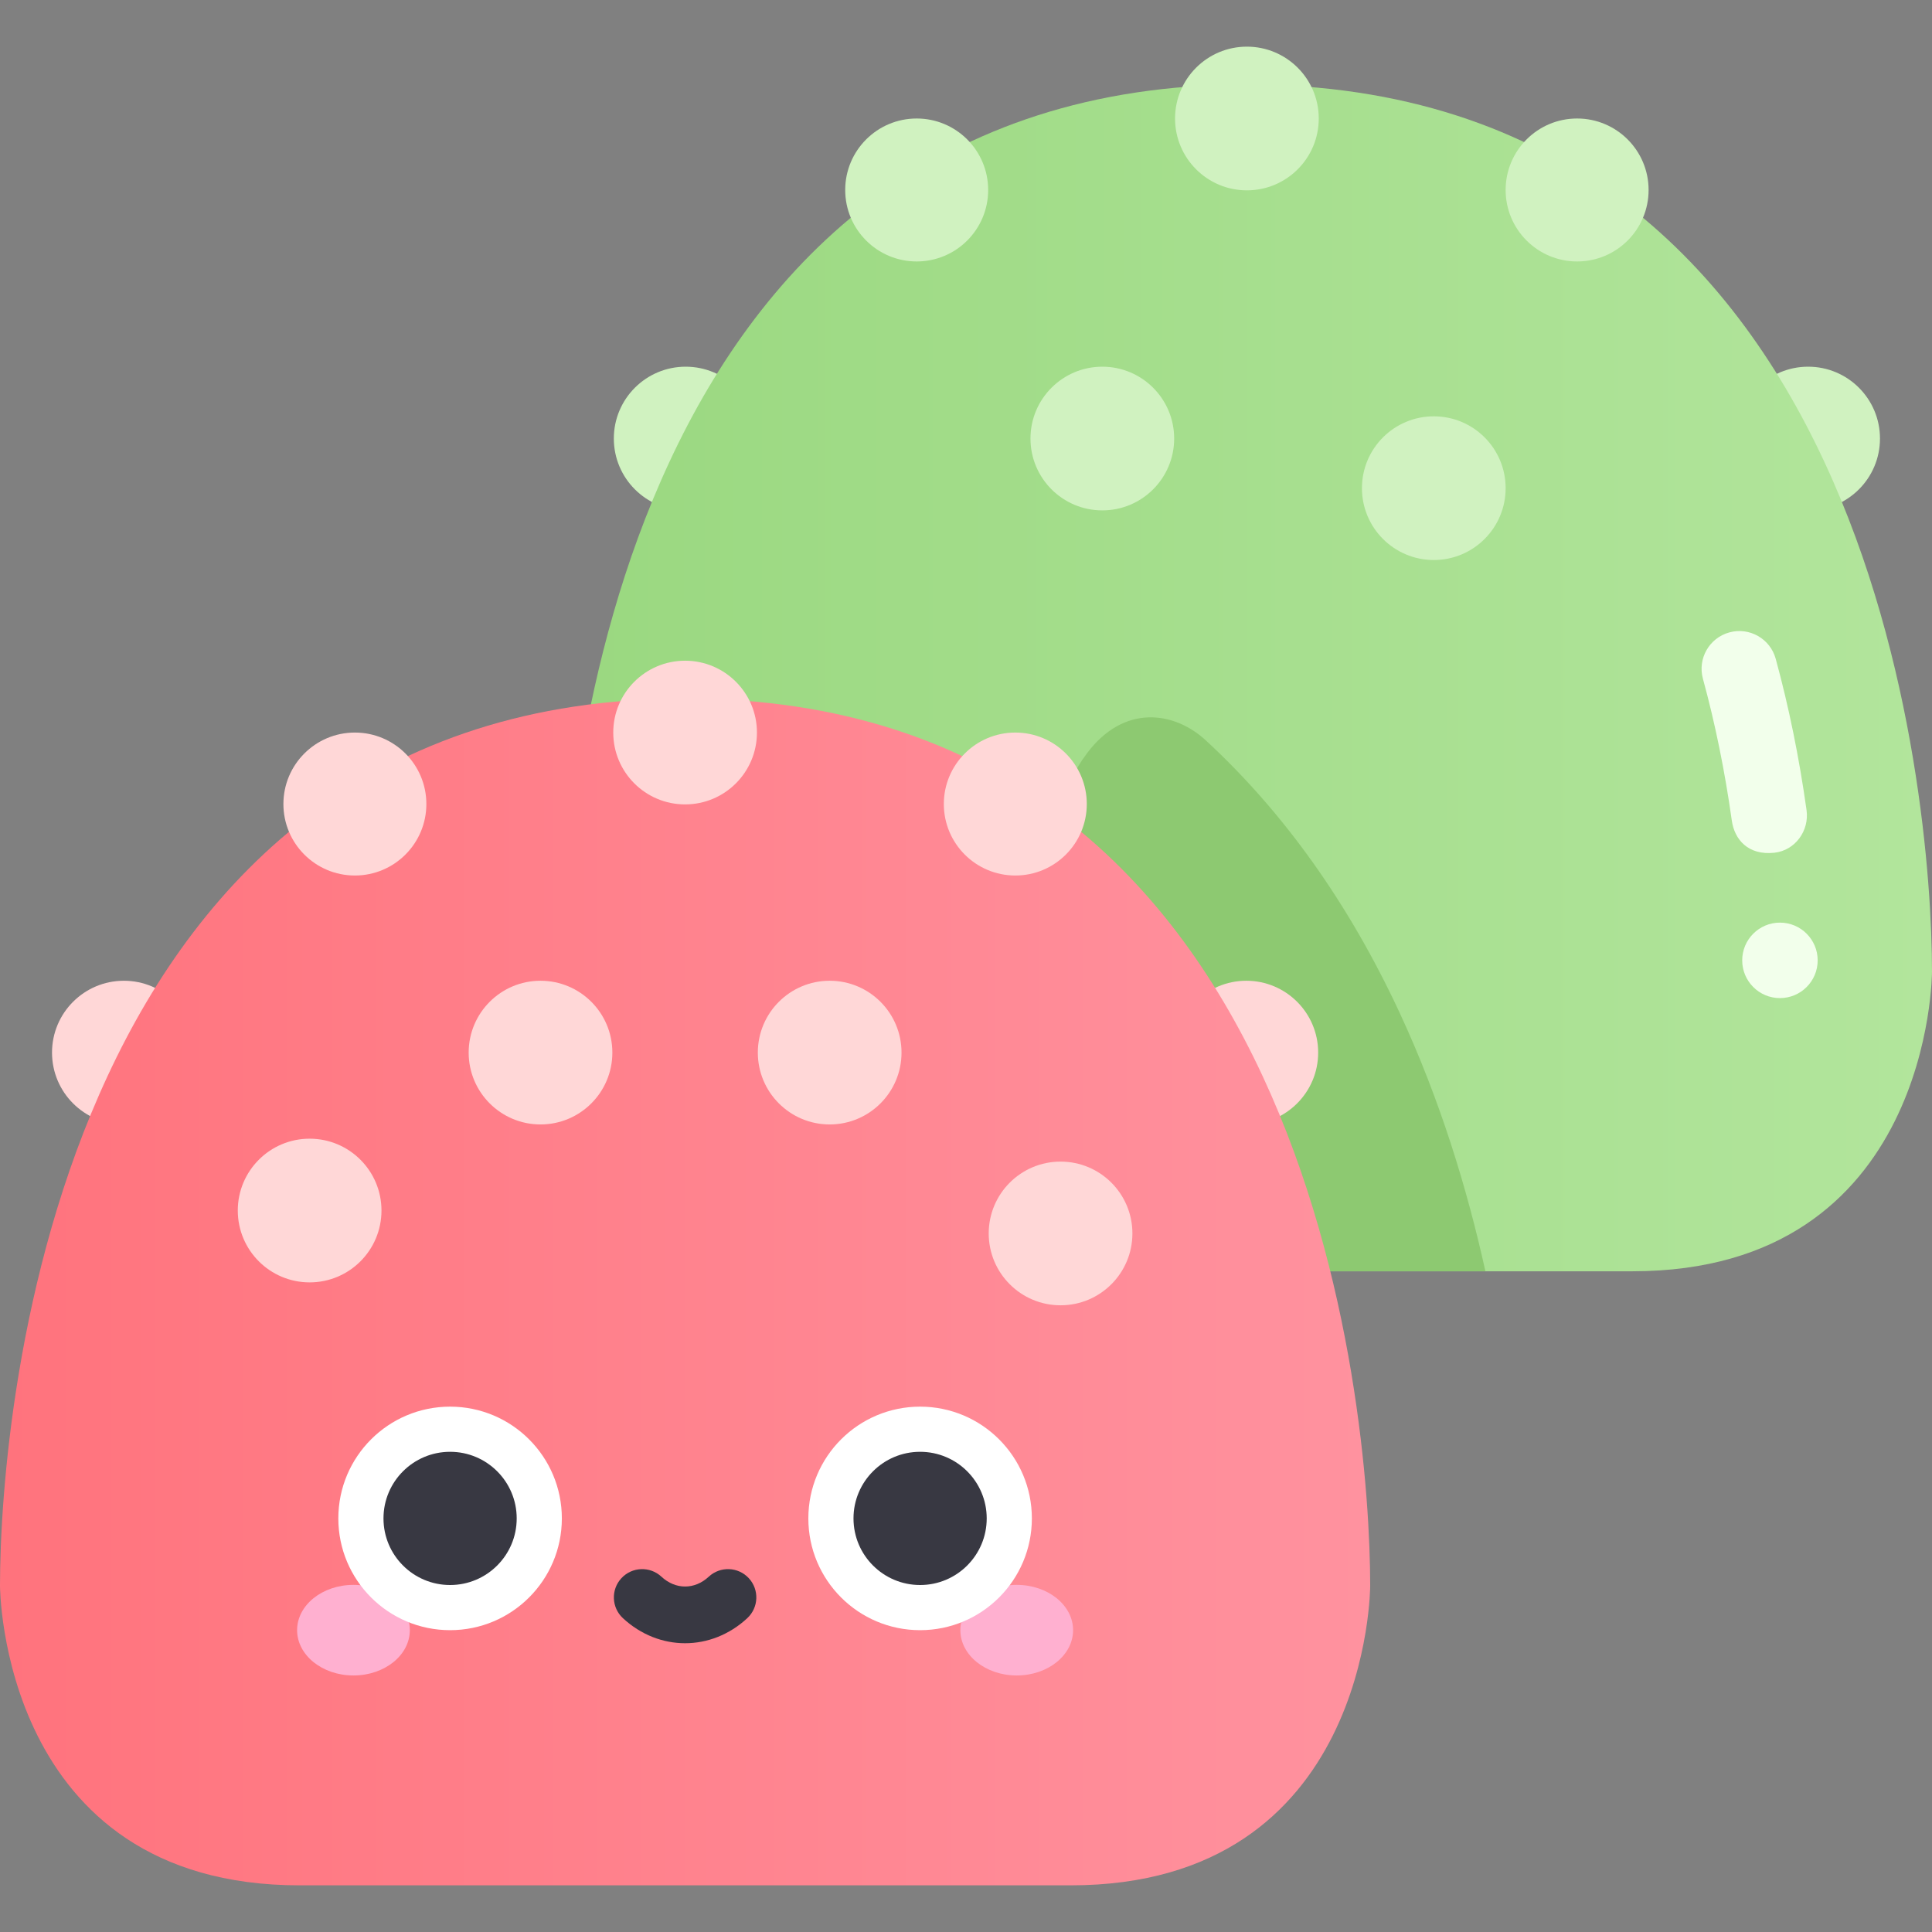 <svg id="Layer_1" enable-background="new 0 0 512 512" height="512" viewBox="0 0 512 512" width="512" xmlns="http://www.w3.org/2000/svg" xmlns:xlink="http://www.w3.org/1999/xlink"><rect x="0" y="0" width="512" height="512" fill="#808080" stroke="none"/><linearGradient id="SVGID_1_" gradientUnits="userSpaceOnUse" x1="148.884" x2="512" y1="179.649" y2="179.649"><stop offset="0" stop-color="#9ad880"/><stop offset="1" stop-color="#b2e59c"/></linearGradient><linearGradient id="SVGID_2_" gradientUnits="userSpaceOnUse" x1="0" x2="363.116" y1="342.379" y2="342.379"><stop offset="0" stop-color="#ff737d"/><stop offset="1" stop-color="#ff929f"/></linearGradient><circle cx="181.711" cy="116.218" fill="#d0f2c0" r="19.04"/><circle cx="479.174" cy="116.218" fill="#d0f2c0" r="19.04"/><path d="m330.442 22.393c-165.967 0-181.558 188.224-181.558 235.091 0 0 0 79.421 79.421 79.421h204.273c79.489 0 79.421-79.421 79.421-79.421.001-46.867-15.59-235.091-181.557-235.091z" fill="url(#SVGID_1_)"/><path d="m458.948 217.464c-1.828-13.052-4.404-25.699-7.655-37.589-1.457-5.327 1.681-10.826 7.008-12.283 5.33-1.462 10.827 1.682 12.283 7.008 3.476 12.709 6.225 26.197 8.171 40.091.767 5.469-3.026 10.688-8.517 11.29-6.972.764-10.59-3.517-11.29-8.517z" fill="#f2ffeb"/><path d="m324.477 272.499v64.406h69.172c-4.803-21.763-12.004-45.486-22.815-68.699-13.417-28.811-30.632-52.958-51.317-72.03-8.304-7.656-21.657-9.692-31.507 3.525-6.817 9.147-8.164 17.895 0 25.657 10.67 10.146 27.868 26.748 36.467 47.141z" fill="#8dc971"/><circle cx="330.442" cy="31.404" fill="#d0f2c0" r="19.04"/><circle cx="242.932" cy="50.347" fill="#d0f2c0" r="18.943"/><circle cx="417.952" cy="50.347" fill="#d0f2c0" r="18.943"/><circle cx="379.97" cy="129.371" fill="#d0f2c0" r="19.04"/><circle cx="292.127" cy="116.218" fill="#d0f2c0" r="19.04"/><circle cx="32.826" cy="278.949" fill="#ffd7d7" r="19.04"/><circle cx="330.289" cy="278.949" fill="#ffd7d7" r="19.04"/><path d="m181.558 185.123c-165.967 0-181.558 188.225-181.558 235.091 0 0 0 79.421 79.421 79.421h204.273c79.489 0 79.421-79.421 79.421-79.421.001-46.866-15.59-235.091-181.557-235.091z" fill="url(#SVGID_2_)"/><g fill="#ffd7d7"><circle cx="181.558" cy="194.134" r="19.04"/><circle cx="94.048" cy="213.077" r="18.943"/><circle cx="269.068" cy="213.077" r="18.943"/><circle cx="82.056" cy="320.804" r="19.04"/><circle cx="281.06" cy="326.877" r="19.04"/><circle cx="143.242" cy="278.949" r="19.04"/><circle cx="219.873" cy="278.949" r="19.04"/></g><ellipse cx="93.672" cy="432.012" fill="#ffb0d0" rx="14.936" ry="12.003"/><ellipse cx="269.443" cy="432.012" fill="#ffb0d0" rx="14.936" ry="12.003"/><circle cx="119.279" cy="402.394" fill="#fff" r="29.618"/><circle cx="243.837" cy="402.394" fill="#fff" r="29.618"/><circle cx="119.279" cy="402.394" fill="#383842" r="17.652"/><circle cx="243.837" cy="402.394" fill="#383842" r="17.652"/><path d="m181.558 435.472c-5.851 0-11.702-2.213-16.476-6.638-3.038-2.816-3.217-7.561-.401-10.599 2.817-3.037 7.562-3.217 10.599-.401 3.755 3.482 8.8 3.482 12.555 0 3.038-2.817 7.783-2.637 10.599.401s2.637 7.783-.401 10.599c-4.773 4.425-10.624 6.638-16.475 6.638z" fill="#383842"/><circle cx="471.703" cy="254.505" fill="#f2ffeb" r="10"/></svg>
